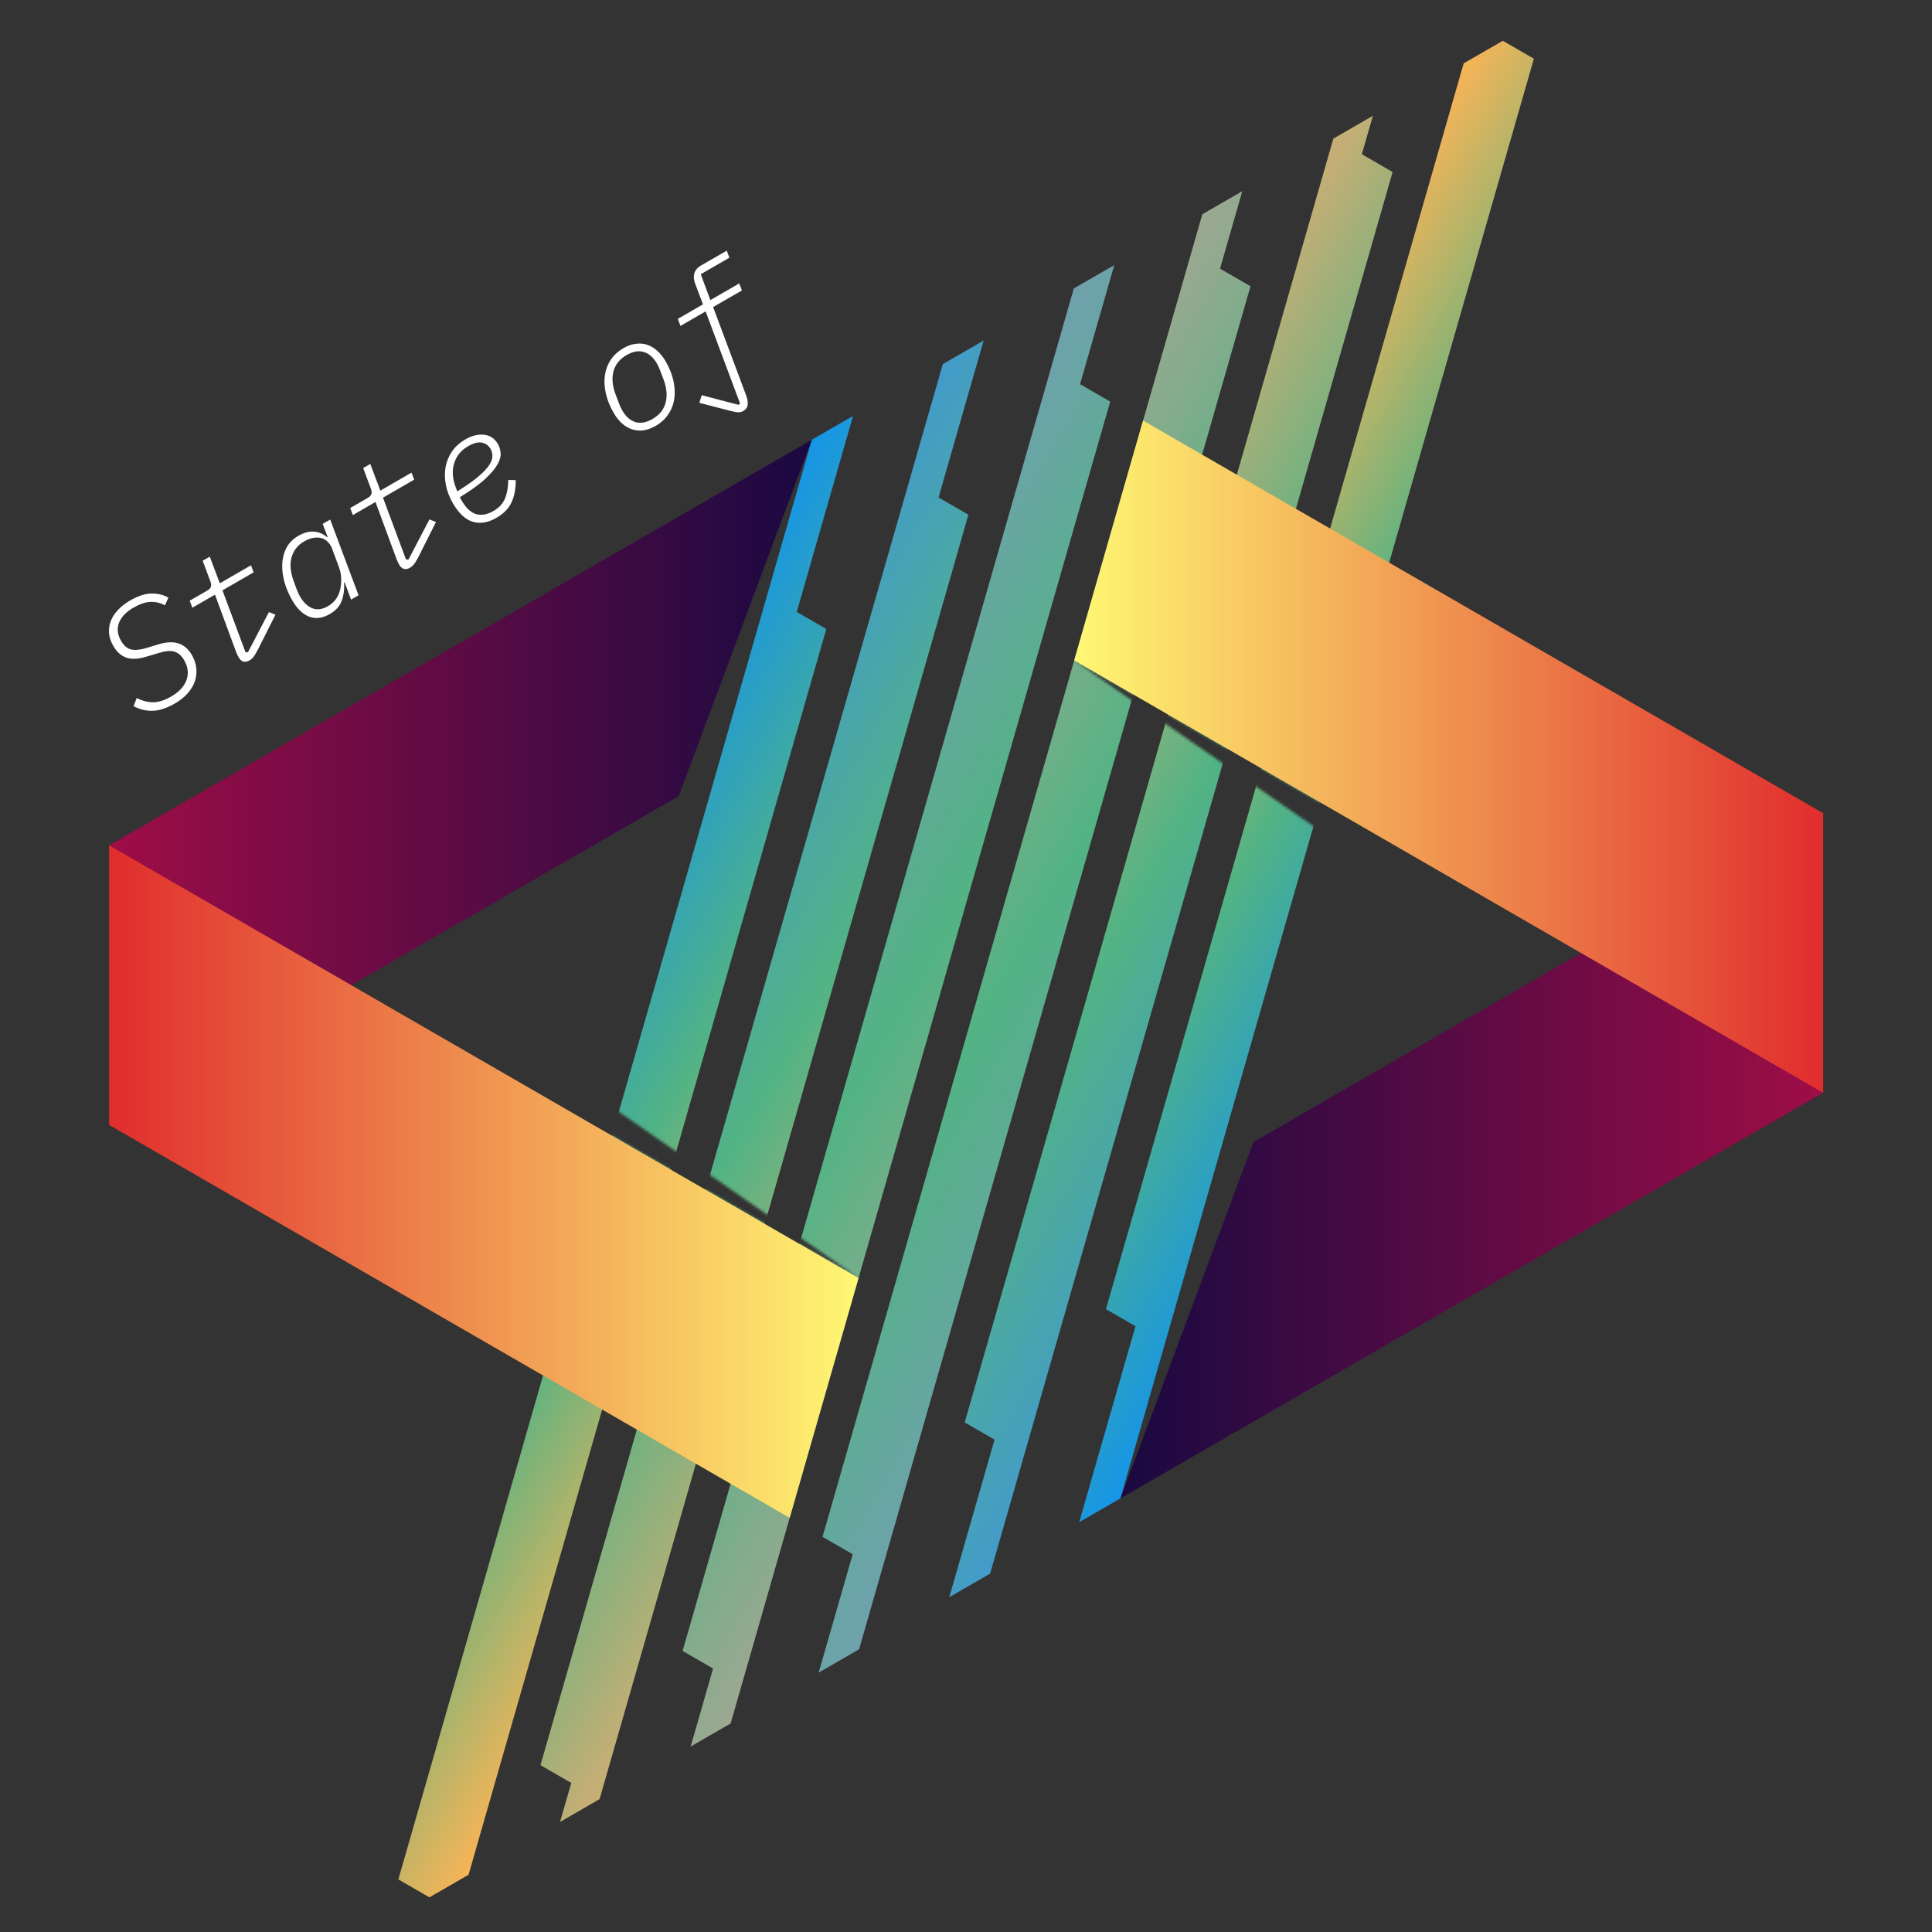 <svg width="750" height="750" viewBox="0 0 750 750" fill="none" xmlns="http://www.w3.org/2000/svg">
<rect x="0" y="0" width="750" height="750" fill="#333333" stroke="none"/>
<g clip-path="url(#clip0_557_3509)">
<mask id="mask0_557_3509" style="mask-type:luminance" maskUnits="userSpaceOnUse" x="0" y="0" width="750" height="750">
<path d="M0 0V750H750V0H0ZM136.365 382.443L154.347 372.059L333.283 496.135L136.365 382.443ZM595.765 380.308L417.005 256.351L613.726 369.931L595.761 380.308H595.765Z" fill="white"/>
</mask>
<g mask="url(#mask0_557_3509)">
<path d="M309.295 237.549L331.152 161.458L315.128 170.708L154.639 729.582L166.701 736.549L181.897 727.776L320.764 244.17L309.295 237.549Z" fill="url(#paint0_linear_557_3509)"/>
<path d="M221.756 692.13L217.407 707.28L232.763 698.412L375.938 199.817L364.35 193.13L381.853 132.185L365.999 141.341L209.813 685.233L221.756 692.13Z" fill="url(#paint1_linear_557_3509)"/>
<path d="M276.811 647.711L268.108 678.007L283.633 669.04L430.984 155.897L419.277 149.14L432.559 102.912L416.865 111.969L264.984 640.884L276.811 647.711Z" fill="url(#paint2_linear_557_3509)"/>
<path d="M331.008 603.35L317.808 649.311L333.498 640.25L485.445 111.12L473.618 104.297L482.258 74.216L466.734 83.178L319.304 596.594L331.008 603.35Z" fill="url(#paint3_linear_557_3509)"/>
<path d="M386.079 558.873L368.509 620.037L384.368 610.881L540.615 66.77L528.673 59.878L532.96 44.942L517.604 53.81L374.491 552.187L386.079 558.873Z" fill="url(#paint4_linear_557_3509)"/>
<path d="M440.795 514.826L418.938 590.917L434.962 581.666L595.451 22.793L583.389 15.83L568.198 24.598L429.327 508.209L440.795 514.826Z" fill="url(#paint5_linear_557_3509)"/>
</g>
<path d="M315.128 170.708L42.378 328.18V436.706L263.479 309.052L315.128 170.708Z" fill="url(#paint6_linear_557_3509)"/>
<path d="M434.962 581.666L707.716 424.195V315.668L486.612 443.323L434.962 581.666Z" fill="url(#paint7_linear_557_3509)"/>
<path d="M707.716 315.668L443.735 163.259L417.005 256.355L707.716 424.195V315.668Z" fill="url(#paint8_linear_557_3509)"/>
<path d="M42.378 436.706L306.55 589.231L333.283 496.135L42.378 328.18V436.706Z" fill="url(#paint9_linear_557_3509)"/>
<path d="M67.838 273.122C64.616 274.982 61.671 275.921 59.002 275.937C56.367 275.934 53.983 275.325 51.849 274.109L53.085 270.97C55.194 272.062 57.315 272.616 59.448 272.631C61.562 272.612 63.9 271.862 66.463 270.382C69.512 268.622 71.49 266.487 72.396 263.978C73.303 261.468 72.996 258.897 71.476 256.264C70.476 254.532 69.219 253.434 67.703 252.969C66.188 252.505 64.165 252.68 61.633 253.495L56.958 254.878C53.827 255.854 51.21 256.002 49.108 255.322C47.021 254.587 45.318 253.076 43.998 250.79C43.038 249.127 42.482 247.485 42.331 245.863C42.215 244.222 42.433 242.641 42.987 241.12C43.576 239.579 44.502 238.144 45.766 236.813C47.045 235.428 48.602 234.206 50.438 233.146C53.626 231.306 56.447 230.393 58.903 230.407C61.339 230.386 63.495 230.92 65.37 232.008L64.043 234.991C62.119 233.977 60.202 233.537 58.292 233.669C56.363 233.767 54.203 234.506 51.813 235.886C48.972 237.526 47.1 239.484 46.198 241.76C45.33 244.017 45.605 246.375 47.025 248.834C48.065 250.636 49.368 251.731 50.932 252.121C52.511 252.457 54.48 252.267 56.839 251.552L61.432 250.147C64.707 249.18 67.371 249.074 69.423 249.829C71.49 250.529 73.164 251.987 74.444 254.204C75.444 255.937 76.032 257.675 76.209 259.421C76.385 261.167 76.192 262.872 75.629 264.536C75.045 266.166 74.1 267.728 72.792 269.223C71.498 270.662 69.847 271.962 67.838 273.122ZM96.916 256.334C95.115 257.374 93.694 256.993 92.654 255.192C92.374 254.707 92.046 254.019 91.67 253.127L83.451 230.852L74.67 235.922L73.645 233.188L80.452 229.258C81.18 228.838 81.644 228.362 81.845 227.83C82.046 227.299 81.996 226.612 81.695 225.77L78.681 217.671L81.436 216.081L85.337 226.438L97.444 219.448L98.468 222.182L86.361 229.172L95.302 253.178L96.269 253.174L104.394 237.606L106.929 238.636L101.477 249.474C100.474 251.577 99.645 253.141 98.99 254.166C98.369 255.171 97.678 255.894 96.916 256.334ZM136.286 232.772L133.755 225.989L133.599 226.079C133.74 228.722 133.426 231.098 132.656 233.205C131.921 235.292 130.376 237.016 128.02 238.376C125.215 239.996 122.547 240.335 120.017 239.394C117.502 238.398 115.305 236.271 113.425 233.015C112.205 230.902 111.237 228.666 110.522 226.308C109.822 223.895 109.501 221.54 109.561 219.242C109.62 216.945 110.129 214.826 111.088 212.887C112.061 210.893 113.639 209.266 115.821 208.006C117.969 206.766 119.989 206.224 121.88 206.379C123.805 206.515 125.525 207.254 127.039 208.596L127.195 208.506L125.275 203.38L128.185 201.7L139.196 231.092L136.286 232.772ZM127.352 235.297C128.46 234.657 129.414 233.83 130.213 232.814C131.013 231.798 131.603 230.58 131.983 229.159C132.3 227.868 132.458 226.461 132.456 224.938C132.469 223.36 132.176 221.773 131.579 220.179L128.852 212.815C128.47 211.835 127.928 211.016 127.226 210.359C126.538 209.648 125.73 209.168 124.801 208.919C123.852 208.635 122.792 208.6 121.623 208.814C120.487 209.008 119.296 209.464 118.049 210.184C116.698 210.964 115.608 211.917 114.78 213.042C113.986 214.147 113.423 215.372 113.092 216.718C112.775 218.01 112.697 219.394 112.857 220.872C113.018 222.35 113.377 223.852 113.934 225.377L115.253 228.981C115.463 229.506 115.671 229.986 115.877 230.422C116.062 230.823 116.265 231.214 116.485 231.595C117.745 233.777 119.304 235.279 121.164 236.099C123.037 236.865 125.1 236.597 127.352 235.297ZM159.229 220.357C157.428 221.397 156.007 221.017 154.967 219.215C154.687 218.73 154.359 218.042 153.983 217.151L145.764 194.876L136.983 199.946L135.959 197.212L142.765 193.282C143.493 192.862 143.957 192.386 144.158 191.854C144.359 191.322 144.309 190.635 144.008 189.793L140.995 181.695L143.749 180.105L147.65 190.462L159.757 183.472L160.781 186.206L148.674 193.196L157.615 217.202L158.582 217.197L166.707 201.629L169.242 202.66L163.79 213.498C162.788 215.601 161.958 217.165 161.303 218.19C160.683 219.195 159.991 219.917 159.229 220.357ZM192.776 200.989C189.45 202.909 186.354 203.426 183.488 202.541C180.601 201.621 178.048 199.239 175.828 195.394C174.468 193.038 173.554 190.656 173.087 188.246C172.62 185.837 172.58 183.528 172.967 181.318C173.388 179.089 174.225 177.058 175.477 175.227C176.764 173.375 178.464 171.84 180.577 170.62C183.21 169.1 185.673 168.486 187.966 168.778C190.274 169.016 192.068 170.244 193.348 172.461C193.868 173.361 194.193 174.444 194.323 175.709C194.487 176.953 194.127 178.408 193.241 180.074C192.355 181.74 190.759 183.655 188.451 185.819C186.179 187.962 182.873 190.356 178.533 193C178.659 193.297 178.791 193.567 178.931 193.809C179.071 194.052 179.161 194.208 179.201 194.277C179.861 195.42 180.585 196.434 181.373 197.319C182.196 198.183 183.114 198.854 184.128 199.331C185.157 199.753 186.286 199.909 187.516 199.799C188.746 199.69 190.106 199.205 191.596 198.345C193.674 197.145 195.131 195.588 195.966 193.674C196.801 191.76 197.254 189.305 197.325 186.308L200.205 186.377C200.216 189.835 199.655 192.745 198.525 195.106C197.394 197.468 195.478 199.429 192.776 200.989ZM181.675 173.242C178.939 174.822 177.138 177.063 176.272 179.964C175.387 182.831 175.672 186.084 177.127 189.724L177.511 190.75C181.054 188.566 183.796 186.636 185.739 184.96C187.716 183.264 189.13 181.755 189.983 180.431C190.815 179.073 191.202 177.903 191.143 176.921C191.119 175.919 190.887 175.037 190.447 174.275C189.707 172.993 188.619 172.189 187.184 171.863C185.728 171.502 183.892 171.962 181.675 173.242ZM254.57 165.312C252.907 166.272 251.284 166.863 249.703 167.083C248.136 167.249 246.666 167.104 245.295 166.649C243.904 166.159 242.603 165.386 241.393 164.329C240.197 163.218 239.149 161.883 238.249 160.324C236.709 157.657 235.675 155.067 235.148 152.554C234.601 150.006 234.504 147.637 234.856 145.448C235.209 143.258 235.986 141.285 237.189 139.528C238.426 137.752 240.032 136.293 242.007 135.153C243.67 134.193 245.285 133.63 246.852 133.465C248.433 133.244 249.92 133.379 251.311 133.869C252.683 134.324 253.966 135.107 255.162 136.218C256.372 137.275 257.427 138.582 258.327 140.141C259.867 142.809 260.911 145.416 261.458 147.964C261.985 150.477 262.073 152.828 261.72 155.018C261.368 157.207 260.573 159.191 259.335 160.967C258.133 162.724 256.544 164.172 254.57 165.312ZM253.307 162.646C256.044 161.066 257.744 158.93 258.406 156.238C259.104 153.526 258.815 150.506 257.54 147.178L256.328 143.998C256.092 143.349 255.881 142.824 255.696 142.423C255.51 142.022 255.288 141.596 255.028 141.146C253.648 138.755 251.954 137.262 249.947 136.666C247.92 136.035 245.694 136.419 243.269 137.819C240.532 139.399 238.815 141.545 238.118 144.257C237.455 146.949 237.761 149.96 239.036 153.288L240.249 156.468C240.485 157.117 240.695 157.642 240.881 158.043C241.066 158.444 241.289 158.87 241.549 159.32C242.929 161.71 244.632 163.221 246.659 163.852C248.667 164.448 250.882 164.046 253.307 162.646ZM288.505 159.576C288.123 159.796 287.72 159.937 287.293 159.999C286.867 160.06 286.356 160.055 285.76 159.983C285.199 159.891 284.519 159.753 283.719 159.568C282.954 159.363 281.998 159.107 280.851 158.799L271.485 156.378L272.409 153.419L286.693 157.158L287.278 156.612L273.924 120.883L264.155 126.523L263.131 123.788L272.9 118.148L269.865 110.132C269.313 108.696 269.198 107.376 269.52 106.174C269.857 104.917 270.753 103.869 272.207 103.029L282.132 97.299L283.156 100.033L272.037 106.453L275.758 116.498L286.981 110.018L288.006 112.753L276.834 119.203L289.676 153.565C290.143 154.774 290.336 155.909 290.257 156.971C290.197 158.068 289.613 158.936 288.505 159.576Z" fill="white"/>
</g>
<defs>
<linearGradient id="paint0_linear_557_3509" x1="178.071" y1="408.097" x2="319.366" y2="489.671" gradientUnits="userSpaceOnUse">
<stop stop-color="#1595E7"/>
<stop offset="0.5" stop-color="#52B384"/>
<stop offset="1" stop-color="#F7B457"/>
</linearGradient>
<linearGradient id="paint1_linear_557_3509" x1="228.859" y1="378.872" x2="370.151" y2="460.446" gradientUnits="userSpaceOnUse">
<stop stop-color="#429BCA"/>
<stop offset="0.5" stop-color="#52B384"/>
<stop offset="1" stop-color="#CAAE74"/>
</linearGradient>
<linearGradient id="paint2_linear_557_3509" x1="279.645" y1="349.645" x2="420.938" y2="431.222" gradientUnits="userSpaceOnUse">
<stop stop-color="#6FA1AD"/>
<stop offset="0.5" stop-color="#52B384"/>
<stop offset="1" stop-color="#9DA891"/>
</linearGradient>
<linearGradient id="paint3_linear_557_3509" x1="470.721" y1="402.575" x2="329.428" y2="320.999" gradientUnits="userSpaceOnUse">
<stop stop-color="#6FA1AD"/>
<stop offset="0.5" stop-color="#52B384"/>
<stop offset="1" stop-color="#9DA891"/>
</linearGradient>
<linearGradient id="paint4_linear_557_3509" x1="521.508" y1="373.348" x2="380.213" y2="291.774" gradientUnits="userSpaceOnUse">
<stop stop-color="#429BCA"/>
<stop offset="0.5" stop-color="#52B384"/>
<stop offset="1" stop-color="#CAAE74"/>
</linearGradient>
<linearGradient id="paint5_linear_557_3509" x1="572.019" y1="344.281" x2="430.728" y2="262.703" gradientUnits="userSpaceOnUse">
<stop stop-color="#1595E7"/>
<stop offset="0.5" stop-color="#52B384"/>
<stop offset="1" stop-color="#F7B457"/>
</linearGradient>
<linearGradient id="paint6_linear_557_3509" x1="42.378" y1="303.709" x2="315.128" y2="303.709" gradientUnits="userSpaceOnUse">
<stop stop-color="#9F0D47"/>
<stop offset="1" stop-color="#190941"/>
</linearGradient>
<linearGradient id="paint7_linear_557_3509" x1="707.714" y1="448.669" x2="434.964" y2="448.669" gradientUnits="userSpaceOnUse">
<stop stop-color="#9F0D47"/>
<stop offset="1" stop-color="#190941"/>
</linearGradient>
<linearGradient id="paint8_linear_557_3509" x1="707.714" y1="293.729" x2="417.006" y2="293.729" gradientUnits="userSpaceOnUse">
<stop stop-color="#E02D2D"/>
<stop offset="1" stop-color="#FFF873"/>
</linearGradient>
<linearGradient id="paint9_linear_557_3509" x1="42.376" y1="458.706" x2="333.285" y2="458.706" gradientUnits="userSpaceOnUse">
<stop stop-color="#E02D2D"/>
<stop offset="1" stop-color="#FFF873"/>
</linearGradient>
<clipPath id="clip0_557_3509">
<rect width="750" height="750" fill="white"/>
</clipPath>
</defs>
</svg>
